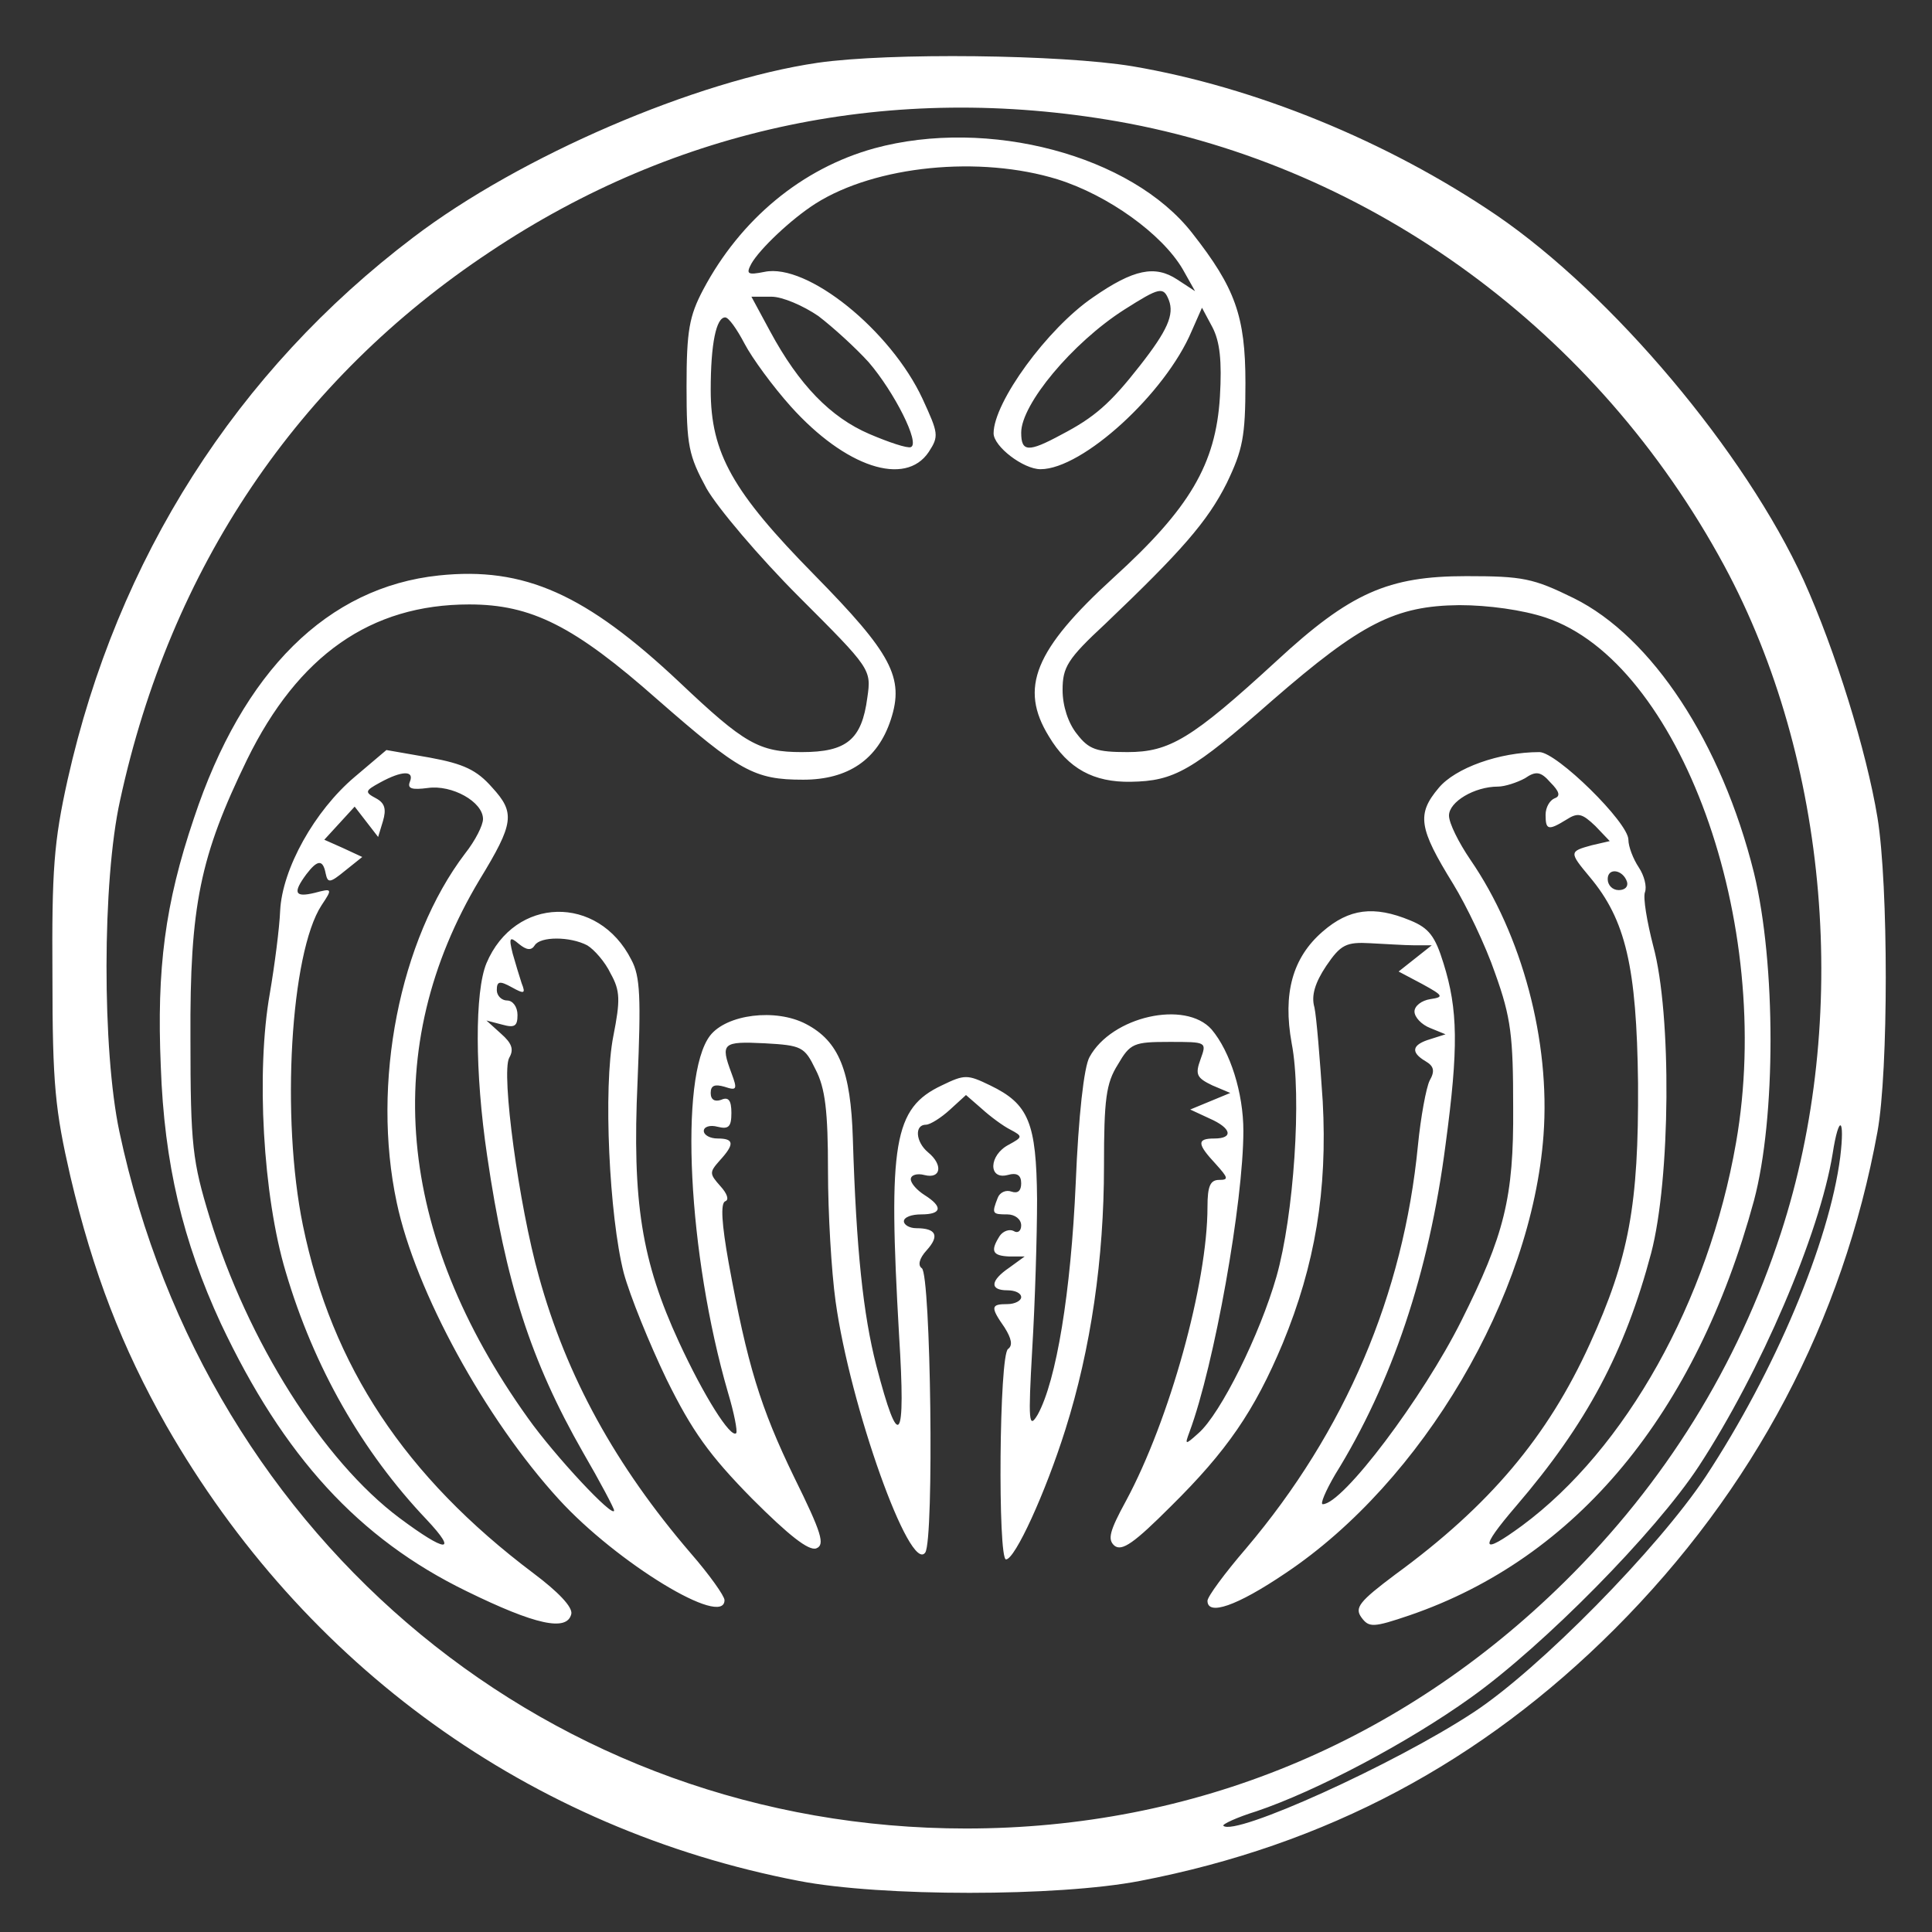 <?xml version="1.0" standalone="no"?>
<!DOCTYPE svg PUBLIC "-//W3C//DTD SVG 20010904//EN"
 "http://www.w3.org/TR/2001/REC-SVG-20010904/DTD/svg10.dtd">
<svg version="1.0" xmlns="http://www.w3.org/2000/svg"
 width="280pt" height="280pt" viewBox="0 0 280 280"
 preserveAspectRatio="xMidYMid meet">
<rect x="0" y="0" width="280" height="280" fill="#333333" stroke="none"/>
<g transform="translate(0,280) scale(0.1,-0.1)"
fill="#ffffff" stroke="none">
<path d="M1185 2709 c-177 -26 -431 -135 -586 -253 -256 -194 -429 -465 -501
-786 -20 -90 -23 -131 -22 -285 0 -157 4 -194 26 -290 33 -140 75 -248 139
-361 200 -349 527 -585 917 -660 119 -23 375 -23 494 0 270 52 495 172 688
365 202 202 331 447 381 721 16 88 16 357 0 455 -16 97 -61 242 -107 344 -85
186 -277 414 -445 529 -159 108 -351 186 -528 216 -103 17 -352 20 -456 5z
m435 -85 c368 -65 696 -305 879 -644 152 -282 183 -657 82 -967 -63 -193 -168
-362 -313 -505 -237 -234 -538 -358 -868 -358 -598 0 -1100 413 -1227 1010
-25 118 -25 363 1 480 73 337 257 610 536 795 271 181 584 246 910 189z m1047
-1501 c-16 -124 -95 -311 -195 -463 -69 -104 -242 -280 -337 -342 -114 -75
-346 -180 -362 -164 -2 2 19 12 48 21 86 29 219 99 311 165 105 75 267 239
330 335 89 136 175 336 194 453 9 58 18 53 11 -5z"/>
<path d="M1267 2585 c-105 -29 -194 -103 -248 -205 -20 -38 -24 -59 -24 -140
0 -86 3 -100 29 -148 16 -28 76 -99 134 -157 104 -104 105 -105 99 -146 -8
-61 -30 -79 -95 -79 -62 0 -83 12 -177 101 -136 128 -225 168 -349 155 -161
-17 -284 -138 -355 -352 -42 -124 -54 -218 -48 -359 5 -142 32 -254 87 -373
91 -193 200 -312 356 -388 100 -49 146 -59 152 -33 2 10 -19 32 -55 59 -186
140 -292 300 -334 504 -32 156 -18 395 27 464 16 24 16 25 -10 18 -29 -7 -32
0 -12 27 16 21 24 22 28 1 3 -14 6 -14 28 4 l25 20 -28 13 -27 12 22 24 22 24
17 -22 17 -22 7 23 c5 17 3 26 -10 33 -17 9 -16 11 6 23 31 17 50 18 43 1 -4
-10 3 -12 26 -9 35 5 80 -20 80 -45 0 -9 -11 -31 -26 -50 -95 -125 -136 -333
-99 -506 27 -128 128 -313 235 -430 84 -92 240 -187 240 -146 0 6 -22 37 -49
68 -109 127 -180 256 -220 401 -29 103 -55 295 -43 317 7 12 4 21 -12 35 l-21
19 23 -6 c18 -5 22 -2 22 14 0 12 -7 21 -15 21 -8 0 -15 7 -15 15 0 13 4 14
22 4 18 -10 20 -9 14 6 -3 9 -9 29 -13 43 -6 24 -4 25 9 14 11 -9 18 -10 23
-2 8 13 51 13 76 0 10 -6 26 -24 34 -41 14 -25 14 -39 4 -90 -15 -75 -6 -262
15 -344 9 -33 37 -102 62 -154 37 -75 62 -110 124 -173 53 -53 82 -76 93 -72
13 5 8 22 -32 103 -49 101 -68 163 -95 311 -10 56 -12 86 -5 89 6 2 3 11 -7
22 -16 18 -16 20 -1 37 22 24 21 32 -3 32 -11 0 -20 5 -20 11 0 6 9 9 20 6 16
-4 20 0 20 20 0 18 -4 24 -15 19 -9 -3 -15 0 -15 10 0 11 6 13 20 9 18 -6 19
-4 10 20 -16 43 -13 46 48 43 54 -3 58 -5 74 -38 14 -27 18 -60 18 -147 0 -61
5 -146 11 -189 21 -152 108 -396 130 -364 13 20 8 403 -5 412 -6 4 -4 14 7 26
19 21 14 32 -15 32 -10 0 -18 5 -18 10 0 6 11 10 25 10 30 0 32 11 5 28 -11 7
-20 17 -20 23 0 6 9 9 20 6 24 -6 27 15 5 33 -18 15 -20 40 -3 40 6 0 22 10
35 22 l23 21 23 -20 c12 -11 31 -25 41 -30 19 -10 18 -11 -2 -22 -29 -15 -30
-51 -2 -44 14 4 20 0 20 -12 0 -11 -5 -15 -14 -12 -8 3 -17 -1 -20 -9 -9 -23
-8 -24 14 -24 11 0 20 -7 20 -16 0 -8 -5 -12 -11 -8 -6 3 -15 0 -20 -7 -14
-22 -11 -29 14 -30 l22 0 -22 -16 c-28 -19 -29 -33 -3 -33 11 0 20 -4 20 -10
0 -5 -9 -10 -20 -10 -24 0 -25 -4 -4 -34 10 -16 12 -26 5 -31 -13 -8 -15 -305
-3 -305 13 0 57 96 86 188 37 117 56 248 56 382 0 97 3 120 20 147 18 31 23
33 75 33 54 0 54 0 45 -25 -8 -22 -6 -27 17 -38 l26 -11 -29 -12 -29 -12 28
-13 c32 -14 35 -29 7 -29 -26 0 -25 -8 2 -37 18 -20 19 -23 5 -23 -13 0 -17
-9 -17 -39 0 -111 -55 -309 -118 -426 -24 -44 -27 -56 -17 -65 11 -9 29 4 82
57 81 80 121 138 162 236 47 114 65 222 58 351 -4 61 -9 122 -12 136 -5 17 1
36 17 60 21 31 29 35 64 33 21 -1 50 -3 64 -3 l25 0 -24 -19 -24 -19 34 -18
c31 -17 32 -19 12 -22 -13 -2 -23 -10 -23 -18 0 -8 10 -19 23 -24 l22 -9 -22
-7 c-27 -8 -29 -19 -7 -32 12 -7 14 -14 6 -28 -5 -10 -13 -53 -17 -94 -21
-216 -105 -414 -249 -584 -31 -36 -56 -70 -56 -76 0 -22 42 -8 113 40 199 133
357 402 374 635 10 136 -31 290 -106 399 -17 25 -31 53 -31 64 0 20 37 42 71
42 10 0 28 6 39 12 16 11 23 10 37 -6 13 -13 15 -20 6 -23 -7 -3 -13 -13 -13
-24 0 -22 4 -23 30 -7 17 11 23 9 42 -9 l21 -22 -26 -6 c-33 -9 -33 -10 -3
-46 52 -62 68 -130 70 -299 1 -176 -13 -253 -70 -378 -61 -134 -145 -234 -282
-334 -52 -39 -59 -48 -49 -62 11 -15 17 -15 70 3 242 83 415 292 499 601 32
120 32 343 0 475 -47 189 -148 342 -261 398 -59 29 -74 32 -156 32 -113 0
-168 -24 -275 -123 -123 -113 -155 -132 -216 -132 -45 0 -56 4 -73 26 -13 16
-21 41 -21 64 0 33 7 45 62 96 110 105 148 148 176 204 23 48 27 67 27 145 0
97 -15 138 -77 217 -88 113 -296 168 -461 123z m266 -45 c73 -23 151 -79 181
-130 l18 -32 -26 17 c-32 21 -63 15 -122 -26 -66 -45 -144 -152 -144 -197 0
-19 43 -52 68 -52 61 0 181 110 219 200 l15 34 15 -28 c11 -21 14 -49 11 -101
-6 -98 -44 -162 -154 -262 -115 -105 -137 -160 -94 -230 28 -47 65 -67 119
-66 63 1 89 16 205 118 129 112 178 137 271 138 42 0 92 -7 125 -18 195 -65
332 -442 276 -761 -40 -230 -160 -444 -310 -555 -60 -44 -63 -35 -9 28 103
120 158 224 196 367 28 107 30 346 3 445 -9 35 -15 70 -12 78 3 8 -1 24 -9 36
-8 12 -15 30 -15 40 0 25 -104 127 -129 127 -58 0 -122 -23 -146 -52 -32 -38
-29 -58 21 -139 19 -31 47 -89 61 -130 23 -64 26 -91 26 -194 1 -131 -13 -185
-75 -309 -56 -112 -172 -266 -201 -266 -4 0 4 19 18 43 82 132 136 292 160
478 19 141 18 196 -3 263 -12 39 -21 51 -48 62 -53 22 -89 17 -127 -16 -44
-38 -58 -90 -45 -162 15 -77 3 -250 -22 -338 -24 -84 -81 -199 -113 -227 -20
-18 -20 -17 -13 2 36 97 78 333 78 436 0 55 -19 115 -46 147 -38 43 -145 19
-177 -40 -8 -14 -16 -85 -20 -183 -7 -158 -28 -286 -55 -335 -13 -22 -14 -11
-8 95 4 66 7 164 7 217 -1 111 -12 138 -68 165 -33 16 -37 16 -70 0 -70 -33
-78 -83 -62 -362 10 -158 0 -171 -33 -44 -19 74 -29 167 -34 329 -3 98 -20
141 -68 166 -44 23 -115 14 -139 -17 -45 -59 -32 -317 26 -517 9 -30 14 -56
12 -59 -8 -8 -47 54 -83 132 -54 117 -68 203 -60 378 5 121 4 152 -9 176 -48
95 -169 92 -210 -5 -17 -41 -17 -158 1 -279 27 -184 63 -297 139 -430 25 -43
45 -81 45 -84 0 -13 -86 79 -125 134 -191 267 -215 538 -70 780 50 82 52 97
18 134 -22 25 -41 34 -90 43 l-63 11 -46 -39 c-58 -49 -105 -133 -108 -194 -1
-25 -8 -79 -15 -120 -20 -113 -10 -293 23 -403 41 -139 111 -261 204 -359 47
-50 28 -48 -39 2 -111 83 -220 256 -275 435 -25 82 -28 104 -28 260 -1 193 14
264 82 404 74 151 179 225 322 225 90 0 152 -31 273 -138 119 -104 140 -116
211 -116 65 0 108 29 127 87 20 61 1 96 -111 210 -118 120 -150 176 -150 268
0 67 8 105 21 105 5 0 17 -17 28 -38 11 -21 41 -62 67 -91 79 -88 166 -117
200 -66 15 23 14 27 -9 77 -46 99 -167 197 -229 184 -25 -5 -27 -3 -19 12 12
21 57 64 93 87 87 55 238 70 351 35z m161 -175 c8 -21 -2 -44 -42 -95 -43 -55
-66 -75 -114 -100 -48 -26 -58 -25 -58 3 0 41 74 130 149 178 52 33 57 34 65
14z m-508 -23 c21 -16 54 -46 73 -67 37 -43 75 -118 61 -123 -5 -2 -32 7 -60
19 -56 24 -102 71 -144 149 l-27 50 29 0 c16 0 46 -13 68 -28z m1172 -820 c2
-7 -3 -12 -12 -12 -9 0 -16 7 -16 16 0 17 22 14 28 -4z"/>
</g>
</svg>
